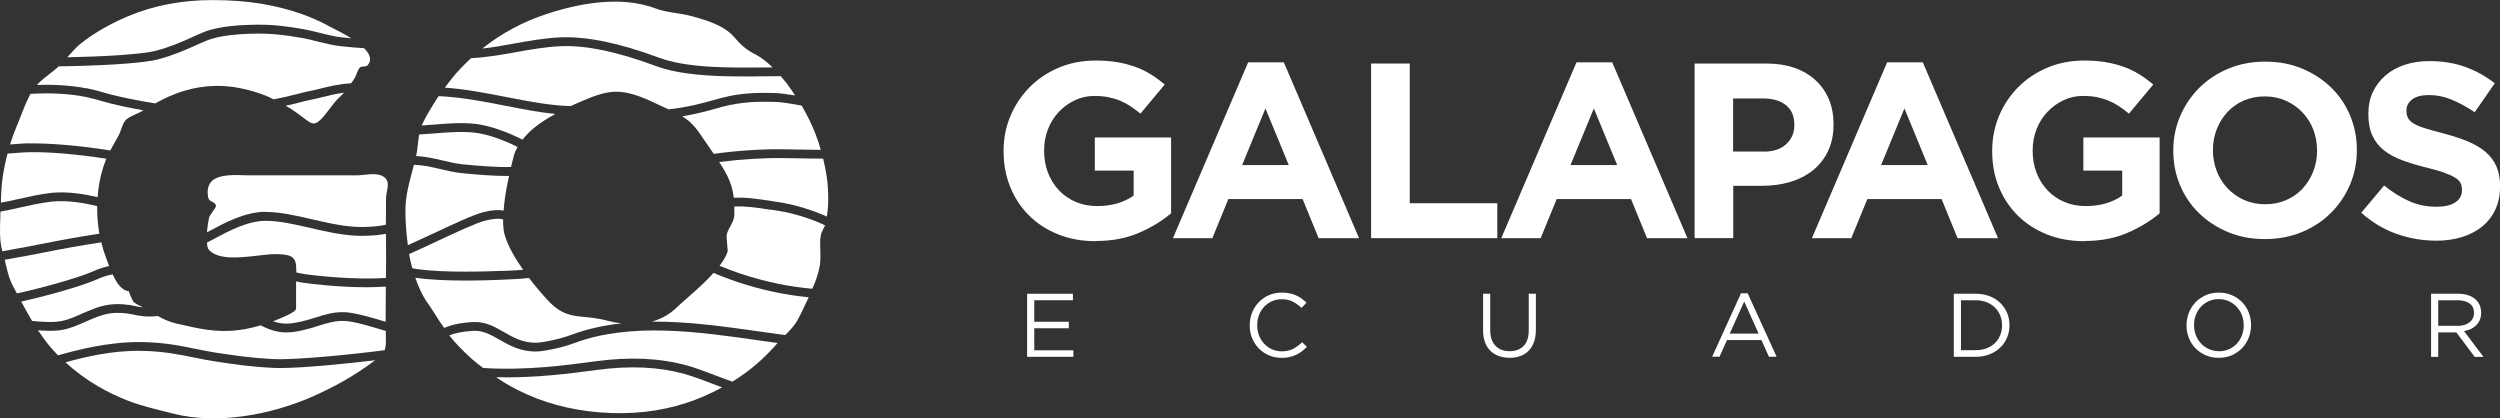<svg width="245" height="41" viewBox="0 0 245 41" fill="none" xmlns="http://www.w3.org/2000/svg">
<rect x="0" y="0" width="245" height="41" fill="#333333" stroke="none"/>
<g clip-path="url(#clip0_664_24230)">
<path d="M107.398 23.636C106.051 23.636 104.831 23.417 103.725 22.98C102.618 22.535 101.664 21.925 100.871 21.143C100.077 20.361 99.457 19.433 99.017 18.358C98.577 17.285 98.351 16.111 98.351 14.838V14.785C98.351 13.565 98.577 12.418 99.031 11.351C99.477 10.283 100.111 9.348 100.911 8.539C101.711 7.731 102.664 7.094 103.765 6.63C104.865 6.166 106.065 5.934 107.378 5.934C108.152 5.934 108.852 5.987 109.478 6.093C110.112 6.199 110.699 6.352 111.239 6.544C111.779 6.736 112.285 6.981 112.765 7.28C113.239 7.571 113.699 7.91 114.146 8.281L111.759 11.138C111.432 10.86 111.105 10.615 110.779 10.402C110.452 10.19 110.112 10.011 109.758 9.865C109.405 9.72 109.025 9.607 108.612 9.521C108.205 9.441 107.752 9.401 107.258 9.401C106.571 9.401 105.925 9.541 105.331 9.826C104.731 10.111 104.211 10.495 103.758 10.973C103.304 11.45 102.958 12.014 102.704 12.657C102.451 13.3 102.324 13.989 102.324 14.725V14.772C102.324 15.554 102.451 16.277 102.704 16.933C102.958 17.596 103.318 18.166 103.785 18.657C104.251 19.148 104.798 19.525 105.431 19.791C106.065 20.062 106.765 20.195 107.532 20.195C108.938 20.195 110.132 19.85 111.099 19.167V16.721H107.292V13.472H114.766V20.904C113.879 21.654 112.825 22.297 111.605 22.82C110.385 23.351 108.985 23.616 107.412 23.616L107.398 23.636Z" fill="white"/>
<path d="M122.32 6.106H125.814L133.188 23.344H129.227L127.654 19.506H120.38L118.806 23.344H114.946L122.32 6.106ZM126.3 16.177L124.013 10.628L121.727 16.177H126.3Z" fill="white"/>
<path d="M134.368 6.226H138.155V19.917H146.736V23.338H134.368V6.226Z" fill="white"/>
<path d="M154.503 6.106H157.997L165.371 23.344H161.411L159.837 19.506H152.556L150.983 23.344H147.123L154.497 6.106H154.503ZM158.484 16.177L156.197 10.628L153.91 16.177H158.484Z" fill="white"/>
<path d="M166.058 6.226H173.092C174.125 6.226 175.046 6.365 175.859 6.65C176.672 6.935 177.359 7.339 177.926 7.863C178.493 8.387 178.926 9.01 179.233 9.733C179.533 10.456 179.686 11.258 179.686 12.14V12.193C179.686 13.187 179.506 14.056 179.146 14.812C178.786 15.561 178.286 16.191 177.659 16.694C177.026 17.198 176.292 17.576 175.446 17.828C174.599 18.08 173.699 18.206 172.732 18.206H169.858V23.338H166.071V6.226H166.058ZM172.845 14.858C173.799 14.858 174.532 14.613 175.059 14.115C175.586 13.618 175.846 13.008 175.846 12.279V12.226C175.846 11.384 175.572 10.741 175.019 10.303C174.472 9.865 173.719 9.647 172.772 9.647H169.845V14.851H172.845V14.858Z" fill="white"/>
<path d="M184.94 6.106H188.434L195.808 23.344H191.847L190.274 19.506H183L181.426 23.344H177.566L184.94 6.106ZM188.92 16.177L186.634 10.628L184.347 16.177H188.92Z" fill="white"/>
<path d="M204.289 23.636C202.942 23.636 201.722 23.417 200.615 22.98C199.508 22.535 198.555 21.925 197.761 21.143C196.968 20.361 196.348 19.433 195.901 18.358C195.454 17.285 195.234 16.111 195.234 14.838V14.785C195.234 13.565 195.461 12.418 195.908 11.351C196.361 10.283 196.988 9.348 197.788 8.539C198.588 7.731 199.542 7.094 200.642 6.63C201.742 6.166 202.949 5.934 204.255 5.934C205.029 5.934 205.729 5.987 206.356 6.093C206.989 6.199 207.576 6.352 208.116 6.544C208.656 6.736 209.163 6.981 209.643 7.28C210.116 7.571 210.576 7.91 211.023 8.281L208.636 11.138C208.309 10.86 207.982 10.615 207.656 10.402C207.329 10.19 206.989 10.011 206.636 9.865C206.282 9.72 205.902 9.607 205.495 9.521C205.082 9.441 204.635 9.401 204.142 9.401C203.455 9.401 202.809 9.541 202.215 9.826C201.615 10.111 201.095 10.495 200.642 10.973C200.188 11.45 199.835 12.014 199.582 12.657C199.328 13.3 199.201 13.989 199.201 14.725V14.772C199.201 15.554 199.328 16.277 199.582 16.933C199.835 17.596 200.195 18.166 200.662 18.657C201.128 19.148 201.675 19.525 202.308 19.791C202.942 20.062 203.642 20.195 204.409 20.195C205.822 20.195 207.009 19.85 207.976 19.167V16.721H204.169V13.472H211.643V20.904C210.756 21.654 209.703 22.297 208.482 22.82C207.262 23.351 205.862 23.616 204.289 23.616V23.636Z" fill="white"/>
<path d="M238.706 23.583C237.392 23.583 236.106 23.358 234.845 22.913C233.585 22.462 232.438 21.773 231.405 20.845L233.645 18.18C234.432 18.816 235.239 19.32 236.066 19.698C236.892 20.076 237.799 20.261 238.786 20.261C239.573 20.261 240.186 20.116 240.619 19.83C241.053 19.545 241.273 19.148 241.273 18.644V18.597C241.273 18.352 241.226 18.14 241.139 17.948C241.046 17.762 240.879 17.583 240.619 17.424C240.366 17.258 240.013 17.099 239.559 16.933C239.113 16.767 238.526 16.602 237.799 16.423C236.932 16.21 236.146 15.972 235.439 15.713C234.732 15.455 234.139 15.13 233.645 14.745C233.152 14.361 232.772 13.883 232.505 13.313C232.232 12.743 232.098 12.034 232.098 11.185V11.138C232.098 10.356 232.245 9.653 232.538 9.023C232.832 8.394 233.245 7.857 233.772 7.399C234.299 6.942 234.932 6.59 235.665 6.352C236.399 6.106 237.212 5.987 238.092 5.987C239.353 5.987 240.513 6.173 241.573 6.55C242.626 6.928 243.6 7.465 244.486 8.162L242.52 10.999C241.746 10.475 240.993 10.064 240.259 9.766C239.519 9.461 238.786 9.315 238.046 9.315C237.306 9.315 236.752 9.461 236.386 9.746C236.019 10.031 235.832 10.389 235.832 10.807V10.853C235.832 11.132 235.886 11.37 235.992 11.576C236.099 11.781 236.292 11.967 236.572 12.126C236.852 12.292 237.232 12.444 237.719 12.59C238.199 12.736 238.813 12.909 239.553 13.101C240.419 13.333 241.193 13.585 241.873 13.87C242.553 14.155 243.126 14.5 243.593 14.898C244.06 15.295 244.413 15.766 244.646 16.303C244.886 16.84 245.007 17.483 245.007 18.233V18.279C245.007 19.128 244.853 19.883 244.54 20.54C244.233 21.203 243.8 21.753 243.246 22.204C242.693 22.655 242.033 22.993 241.266 23.232C240.499 23.47 239.646 23.59 238.712 23.59L238.706 23.583Z" fill="white"/>
<path d="M221.951 23.43C220.644 23.43 219.444 23.205 218.35 22.748C217.257 22.29 216.31 21.674 215.51 20.898C214.71 20.122 214.09 19.207 213.65 18.16C213.203 17.112 212.983 15.985 212.983 14.785V14.739C212.983 13.539 213.21 12.411 213.663 11.364C214.117 10.316 214.737 9.395 215.537 8.599C216.337 7.804 217.284 7.18 218.39 6.723C219.491 6.265 220.697 6.04 222.004 6.04C223.311 6.04 224.511 6.265 225.605 6.723C226.698 7.18 227.645 7.797 228.445 8.573C229.245 9.348 229.865 10.263 230.305 11.311C230.745 12.358 230.972 13.486 230.972 14.685V14.732C230.972 15.932 230.745 17.059 230.298 18.107C229.845 19.154 229.225 20.076 228.425 20.871C227.625 21.667 226.678 22.29 225.571 22.748C224.464 23.205 223.264 23.43 221.957 23.43H221.951ZM221.997 20.016C222.738 20.016 223.424 19.877 224.051 19.605C224.678 19.333 225.218 18.955 225.658 18.478C226.098 17.994 226.445 17.444 226.698 16.807C226.945 16.177 227.071 15.494 227.071 14.778V14.732C227.071 14.009 226.945 13.333 226.698 12.69C226.451 12.047 226.091 11.49 225.631 11.006C225.171 10.528 224.631 10.144 223.998 9.865C223.371 9.587 222.684 9.448 221.944 9.448C221.204 9.448 220.497 9.587 219.877 9.859C219.257 10.131 218.724 10.509 218.284 10.986C217.837 11.47 217.497 12.02 217.244 12.657C216.997 13.287 216.87 13.969 216.87 14.685V14.732C216.87 15.455 216.997 16.137 217.244 16.774C217.49 17.417 217.85 17.974 218.304 18.458C218.764 18.942 219.304 19.32 219.924 19.598C220.544 19.877 221.231 20.016 221.991 20.016H221.997Z" fill="white"/>
<path d="M100.657 28.788H105.145V29.424H101.358V31.532H104.745V32.169H101.358V34.33H105.191V34.967H100.657V28.794V28.788Z" fill="white"/>
<path d="M125.587 35.066C125.14 35.066 124.727 34.987 124.347 34.821C123.967 34.655 123.64 34.43 123.36 34.145C123.08 33.859 122.867 33.521 122.706 33.137C122.546 32.746 122.473 32.335 122.473 31.89V31.87C122.473 31.433 122.553 31.022 122.706 30.637C122.86 30.246 123.08 29.908 123.36 29.616C123.64 29.325 123.967 29.093 124.353 28.927C124.74 28.761 125.16 28.675 125.613 28.675C125.9 28.675 126.154 28.701 126.38 28.748C126.607 28.794 126.82 28.86 127.014 28.947C127.207 29.033 127.387 29.132 127.554 29.258C127.72 29.378 127.88 29.51 128.034 29.663L127.554 30.173C127.287 29.928 127 29.722 126.7 29.563C126.394 29.404 126.034 29.325 125.607 29.325C125.267 29.325 124.947 29.391 124.653 29.517C124.36 29.649 124.107 29.828 123.893 30.054C123.68 30.286 123.507 30.551 123.387 30.863C123.267 31.174 123.207 31.506 123.207 31.857V31.877C123.207 32.235 123.267 32.567 123.387 32.878C123.507 33.19 123.673 33.455 123.893 33.687C124.107 33.919 124.36 34.098 124.653 34.231C124.947 34.363 125.267 34.43 125.607 34.43C126.034 34.43 126.4 34.35 126.707 34.198C127.014 34.038 127.314 33.82 127.614 33.541L128.074 33.992C127.914 34.158 127.747 34.304 127.574 34.436C127.4 34.569 127.214 34.682 127.014 34.774C126.814 34.867 126.594 34.94 126.367 34.993C126.134 35.046 125.88 35.073 125.593 35.073L125.587 35.066Z" fill="white"/>
<path d="M147.923 35.059C147.536 35.059 147.189 35 146.869 34.887C146.556 34.774 146.282 34.602 146.056 34.377C145.829 34.151 145.649 33.866 145.529 33.535C145.402 33.197 145.342 32.812 145.342 32.381V28.788H146.042V32.335C146.042 33.004 146.209 33.521 146.549 33.879C146.889 34.237 147.349 34.416 147.943 34.416C148.536 34.416 148.969 34.244 149.309 33.906C149.649 33.561 149.816 33.057 149.816 32.381V28.788H150.516V32.328C150.516 32.779 150.456 33.177 150.329 33.521C150.203 33.859 150.029 34.145 149.803 34.377C149.576 34.609 149.303 34.774 148.989 34.894C148.676 35.007 148.323 35.066 147.929 35.066L147.923 35.059Z" fill="white"/>
<path d="M170.618 28.741H171.272L174.106 34.96H173.352L172.625 33.329H169.245L168.512 34.96H167.792L170.618 28.741ZM172.345 32.693L170.932 29.55L169.512 32.693H172.345Z" fill="white"/>
<path d="M191.474 28.788H193.628C194.114 28.788 194.561 28.867 194.961 29.02C195.368 29.172 195.715 29.391 196.008 29.669C196.301 29.948 196.528 30.273 196.688 30.644C196.848 31.015 196.928 31.42 196.928 31.857V31.877C196.928 32.315 196.848 32.719 196.688 33.097C196.528 33.475 196.301 33.8 196.008 34.078C195.715 34.357 195.368 34.569 194.961 34.728C194.554 34.887 194.108 34.967 193.628 34.967H191.474V28.794V28.788ZM192.174 29.431V34.317H193.628C194.021 34.317 194.374 34.257 194.694 34.131C195.015 34.005 195.281 33.84 195.508 33.621C195.728 33.402 195.901 33.143 196.021 32.845C196.141 32.547 196.201 32.228 196.201 31.89V31.87C196.201 31.532 196.141 31.207 196.021 30.916C195.901 30.617 195.728 30.359 195.508 30.14C195.288 29.921 195.015 29.749 194.694 29.616C194.374 29.49 194.021 29.424 193.628 29.424H192.174V29.431Z" fill="white"/>
<path d="M217.437 35.066C216.964 35.066 216.537 34.98 216.143 34.808C215.757 34.635 215.423 34.41 215.143 34.118C214.863 33.826 214.65 33.488 214.503 33.104C214.35 32.719 214.277 32.315 214.277 31.89V31.87C214.277 31.446 214.357 31.042 214.51 30.651C214.663 30.259 214.877 29.921 215.157 29.63C215.437 29.338 215.77 29.106 216.157 28.933C216.544 28.761 216.977 28.675 217.45 28.675C217.924 28.675 218.35 28.761 218.737 28.933C219.124 29.106 219.457 29.338 219.737 29.623C220.017 29.915 220.231 30.253 220.377 30.637C220.531 31.022 220.604 31.426 220.604 31.851V31.87C220.604 32.295 220.524 32.699 220.377 33.09C220.224 33.475 220.004 33.82 219.731 34.111C219.451 34.403 219.117 34.635 218.73 34.808C218.344 34.98 217.91 35.066 217.437 35.066ZM217.457 34.423C217.81 34.423 218.137 34.357 218.437 34.224C218.737 34.092 218.99 33.913 219.204 33.681C219.417 33.448 219.584 33.183 219.704 32.878C219.824 32.573 219.884 32.242 219.884 31.89V31.87C219.884 31.519 219.824 31.188 219.704 30.876C219.584 30.564 219.411 30.299 219.197 30.067C218.977 29.835 218.717 29.656 218.424 29.517C218.124 29.384 217.797 29.311 217.444 29.311C217.09 29.311 216.764 29.378 216.464 29.51C216.163 29.643 215.91 29.822 215.697 30.054C215.483 30.286 215.317 30.551 215.197 30.856C215.077 31.161 215.017 31.493 215.017 31.844V31.864C215.017 32.215 215.077 32.547 215.197 32.858C215.317 33.17 215.49 33.435 215.703 33.667C215.923 33.899 216.183 34.078 216.477 34.211C216.777 34.343 217.104 34.416 217.457 34.416V34.423Z" fill="white"/>
<path d="M238.246 28.788H240.913C241.3 28.788 241.64 28.84 241.933 28.953C242.233 29.059 242.48 29.212 242.673 29.411C242.826 29.563 242.946 29.742 243.026 29.948C243.106 30.153 243.153 30.379 243.153 30.624V30.644C243.153 30.902 243.113 31.134 243.026 31.34C242.946 31.546 242.826 31.718 242.68 31.87C242.526 32.023 242.353 32.142 242.146 32.242C241.94 32.341 241.713 32.407 241.473 32.447L243.38 34.973H242.52L240.719 32.573H238.946V34.973H238.246V28.801V28.788ZM240.853 31.937C241.086 31.937 241.293 31.91 241.493 31.851C241.686 31.791 241.853 31.705 242 31.599C242.14 31.493 242.253 31.36 242.333 31.201C242.413 31.042 242.453 30.869 242.453 30.664V30.644C242.453 30.259 242.313 29.961 242.033 29.749C241.753 29.537 241.366 29.424 240.859 29.424H238.946V31.93H240.853V31.937Z" fill="white"/>
<path d="M13.028 30.823C12.501 30.69 11.575 30.598 10.788 30.71C9.981 30.823 9.154 31.188 8.361 31.539C7.634 31.857 6.947 32.156 6.261 32.301C5.827 32.388 5.354 32.421 4.881 32.421C4.494 32.421 4.107 32.401 3.727 32.368C4.087 32.911 4.467 33.448 4.901 33.965C5.147 34.257 5.414 34.542 5.687 34.821C7.461 34.324 10.614 33.475 13.861 33.521C16.062 33.554 17.669 33.879 19.215 34.198C19.882 34.33 20.535 34.469 21.209 34.569L21.576 34.622C23.023 34.841 24.656 35.086 26.883 35.192C29.01 35.291 34.91 34.695 37.697 34.317C37.757 34.151 37.797 33.959 37.811 33.707C37.811 33.588 37.817 33.462 37.811 33.316C37.811 33.017 37.811 32.726 37.811 32.434C37.797 32.434 37.784 32.427 37.771 32.421C36.484 32.03 34.724 31.499 33.797 31.453C32.85 31.413 32.09 31.652 31.21 31.93C30.75 32.076 30.283 32.222 29.763 32.341C28.576 32.606 27.383 32.852 25.549 31.884C24.856 32.083 24.156 32.248 23.436 32.341C21.209 32.639 19.429 32.195 17.282 31.705C16.602 31.552 16.022 31.28 15.468 30.969C14.562 31.088 13.601 30.969 13.041 30.823H13.028Z" fill="white"/>
<path d="M8.474 8.639C9.081 8.765 9.701 8.924 10.314 9.11C11.535 9.474 13.715 9.899 15.208 10.137C15.655 9.885 16.102 9.653 16.555 9.454C18.742 8.5 21.062 8.142 23.562 8.646C24.483 8.831 25.343 9.09 26.123 9.408C26.356 9.507 26.583 9.62 26.81 9.733C27.676 9.58 28.503 9.375 29.197 9.196C29.69 9.07 30.11 8.964 30.417 8.911C30.657 8.871 30.957 8.791 31.303 8.705C32.117 8.5 33.21 8.221 34.404 8.168C34.53 7.976 34.684 7.797 34.797 7.591C34.944 7.32 35.057 6.796 35.297 6.603C35.504 6.431 35.844 6.623 36.051 6.365C36.204 6.173 36.271 5.974 36.264 5.775C36.257 5.417 36.017 5.059 35.677 4.721C35.017 4.687 34.31 4.621 33.604 4.548L33.31 4.515C32.63 4.442 31.857 4.25 31.11 4.064C30.577 3.932 30.043 3.792 29.55 3.713C27.963 3.434 26.723 3.282 25.116 3.295C23.109 3.315 21.382 3.54 20.389 3.925C20.009 4.071 19.615 4.25 19.182 4.442C18.249 4.86 17.082 5.384 15.562 5.801C13.895 6.259 9.134 6.458 5.754 6.504C5.714 6.544 5.674 6.584 5.627 6.623C5.374 6.842 5.134 7.028 4.901 7.207C4.434 7.571 4.007 7.896 3.62 8.327C4.627 8.274 6.827 8.314 8.468 8.659L8.474 8.639Z" fill="white"/>
<path d="M29.523 31.512C30.056 31.393 30.503 31.254 30.937 31.115C31.857 30.823 32.737 30.544 33.824 30.598C34.804 30.644 36.431 31.121 37.791 31.532C37.791 30.385 37.797 29.232 37.811 28.085C37.197 28.125 36.577 28.151 35.964 28.151C33.17 28.151 30.51 27.82 29.87 27.733C29.603 27.7 29.31 27.64 29.016 27.574C29.016 28.469 29.016 29.364 29.016 30.266C29.016 30.598 27.416 31.234 26.75 31.486C27.85 31.864 28.643 31.705 29.517 31.512H29.523Z" fill="white"/>
<path d="M5.02 19.764C4.007 19.877 2.96 20.116 1.947 20.341C1.287 20.493 0.647 20.633 0.04 20.739C0.04 20.898 0.04 21.057 0.033 21.216C-0 22.244 -0.06 23.311 0.153 24.312C0.173 24.418 0.207 24.524 0.233 24.624C0.513 24.571 0.8 24.518 1.107 24.465C2.193 24.266 3.347 24.06 4.127 23.895C5.74 23.563 8.001 23.165 9.741 22.9C9.594 22.091 9.521 21.243 9.521 20.374V20.261C9.521 20.261 9.521 20.215 9.521 20.195C8.287 19.897 6.574 19.592 5.014 19.764H5.02Z" fill="white"/>
<path d="M30.57 9.753C30.276 9.806 29.883 9.905 29.416 10.025C29.003 10.131 28.51 10.25 27.989 10.363C28.13 10.442 28.276 10.515 28.41 10.601C28.856 10.893 29.31 11.211 29.756 11.556C30.563 12.173 30.817 12.332 31.477 11.669C32.137 10.999 32.61 10.111 33.33 9.474C33.463 9.355 33.583 9.216 33.71 9.083C32.903 9.189 32.157 9.375 31.53 9.534C31.157 9.627 30.837 9.713 30.576 9.753H30.57Z" fill="white"/>
<path d="M37.824 27.23C37.824 26.626 37.837 26.023 37.837 25.419C37.837 24.856 37.837 24.292 37.831 23.735C37.831 23.457 37.831 23.178 37.831 22.907C37.27 23.026 36.564 23.092 35.664 23.112C33.937 23.145 32.13 22.741 30.416 22.343C28.87 21.985 27.403 21.64 26.029 21.64C24.276 21.64 22.402 22.648 21.035 23.377C20.762 23.523 20.515 23.656 20.282 23.775C20.302 24.087 20.355 24.352 20.475 24.485C21.715 25.87 25.256 24.902 27.029 24.902C27.096 24.902 27.163 24.902 27.223 24.902C28.529 24.962 29.05 25.121 29.036 26.447C29.036 26.533 29.036 26.619 29.036 26.699C29.37 26.779 29.71 26.845 30.003 26.885C30.776 26.984 34.544 27.455 37.837 27.236L37.824 27.23Z" fill="white"/>
<path d="M2.073 29.543C2.42 30.193 2.78 30.83 3.147 31.453C4.067 31.539 5.214 31.632 6.081 31.453C6.681 31.333 7.321 31.048 8.007 30.75C8.861 30.379 9.741 29.988 10.668 29.862C11.581 29.736 12.621 29.835 13.248 29.994C13.461 30.047 13.728 30.094 14.015 30.12C13.681 29.948 13.315 29.822 13.061 29.543C12.981 29.451 12.581 28.529 12.635 28.536C12.248 28.516 11.921 28.264 11.634 27.912C11.401 27.621 11.214 27.256 11.041 26.885C10.581 26.977 10.054 27.123 9.468 27.389C7.961 28.065 4.414 29.04 2.087 29.55L2.073 29.543Z" fill="white"/>
<path d="M26.836 36.054C24.569 35.948 22.909 35.696 21.442 35.471L21.075 35.417C20.382 35.311 19.715 35.179 19.035 35.04C17.522 34.735 15.961 34.416 13.841 34.383C10.988 34.33 8.261 35 6.414 35.51C7.387 36.392 8.441 37.181 9.607 37.857C10.494 38.374 11.434 38.832 12.421 39.223C13.908 39.813 15.475 40.151 17.008 40.542C21.315 41.63 26.503 40.649 30.503 38.918C31.13 38.646 31.73 38.361 32.317 38.063C32.73 37.851 33.143 37.639 33.537 37.413C34.577 36.83 35.59 36.18 36.55 35.464C36.63 35.404 36.69 35.358 36.764 35.305C34.05 35.636 29.683 36.067 27.416 36.067C27.196 36.067 27.003 36.067 26.829 36.054H26.836Z" fill="white"/>
<path d="M2.76 14.056C4.834 14.016 7.807 14.268 10.808 14.745C11.068 14.255 11.348 13.777 11.621 13.28C11.881 12.809 12.001 11.987 12.434 11.662C12.874 11.331 13.548 11.125 14.061 10.813C12.681 10.568 11.081 10.237 10.068 9.932C9.474 9.753 8.881 9.6 8.294 9.481C6.814 9.169 4.694 9.11 3.667 9.169L2.987 9.202C2.987 9.202 2.96 9.242 2.947 9.269C2.553 10.018 2.247 10.827 1.94 11.616C1.827 11.901 1.713 12.186 1.6 12.458C1.367 13.008 1.167 13.578 0.987 14.155C1.107 14.148 1.22 14.142 1.34 14.129C1.907 14.089 2.453 14.049 2.76 14.042V14.056Z" fill="white"/>
<path d="M26.016 20.772C27.496 20.772 29.003 21.123 30.603 21.494C32.263 21.879 33.983 22.277 35.63 22.244C36.577 22.224 37.297 22.151 37.817 22.018C37.817 21.163 37.817 20.301 37.831 19.446C37.837 19.088 37.944 18.716 37.984 18.378C38.044 17.934 37.997 17.536 37.504 17.265C36.797 16.873 35.69 17.185 34.924 17.185H24.449C23.836 17.185 22.989 17.112 22.222 17.198C21.802 17.245 21.409 17.337 21.089 17.51C20.989 17.563 20.889 17.629 20.809 17.702C20.715 17.788 20.635 17.888 20.562 17.994C20.382 18.286 20.302 18.683 20.375 19.207C20.482 19.95 21.082 19.645 21.162 20.182C21.189 20.367 20.549 21.037 20.482 21.355C20.429 21.627 20.329 22.184 20.282 22.767C20.389 22.714 20.495 22.655 20.595 22.602C22.042 21.826 24.029 20.759 26.003 20.759L26.016 20.772Z" fill="white"/>
<path d="M1.26 25.313C0.98 25.366 0.72 25.413 0.46 25.459C0.673 26.328 0.84 27.216 1.26 28.012C1.393 28.264 1.527 28.509 1.653 28.754C3.994 28.257 7.701 27.223 9.108 26.593C9.694 26.328 10.221 26.175 10.694 26.076C10.568 25.744 10.461 25.433 10.374 25.214C10.194 24.743 10.048 24.253 9.928 23.749C8.201 24.007 5.921 24.412 4.307 24.743C3.52 24.909 2.353 25.114 1.267 25.313H1.26Z" fill="white"/>
<path d="M4.927 18.909C6.547 18.73 8.281 19.021 9.568 19.32C9.588 19.055 9.608 18.789 9.641 18.531C9.774 17.53 10.021 16.562 10.381 15.647C10.395 15.614 10.408 15.587 10.421 15.554C7.561 15.11 4.761 14.871 2.787 14.918C2.487 14.918 1.96 14.964 1.407 15.004C1.18 15.017 0.96 15.037 0.74 15.05C0.587 15.634 0.447 16.224 0.347 16.834C0.28 17.238 0.22 17.649 0.18 18.06C0.12 18.65 0.1 19.253 0.087 19.863C0.62 19.764 1.18 19.645 1.767 19.512C2.8 19.28 3.874 19.035 4.941 18.915L4.927 18.909Z" fill="white"/>
<path d="M18.829 3.64C19.275 3.441 19.682 3.255 20.076 3.103C21.562 2.533 23.869 2.427 25.103 2.42C26.809 2.4 28.103 2.572 29.697 2.851C30.203 2.937 30.757 3.076 31.317 3.216C32.03 3.395 32.77 3.58 33.397 3.647L33.69 3.68C33.937 3.706 34.19 3.733 34.437 3.759C33.617 3.242 32.757 2.838 32.423 2.659C31.537 2.175 30.63 1.75 29.677 1.412C28.43 0.961 27.076 0.617 25.636 0.371C24.196 0.133 22.569 0.007 20.816 0.007C17.815 0.007 15.015 0.544 12.501 1.611C10.934 2.274 9.228 3.209 7.907 4.276C7.414 4.674 7.007 5.152 6.594 5.616C10.034 5.549 13.995 5.331 15.335 4.959C16.788 4.561 17.875 4.077 18.829 3.647V3.64Z" fill="white"/>
<path d="M76.848 15.494C75.008 15.455 72.628 15.6 70.481 15.879C70.888 16.495 71.248 17.092 71.501 17.742C71.581 17.954 71.661 18.166 71.721 18.392C71.808 18.703 71.874 19.028 71.914 19.38C73.148 19.326 74.168 19.479 75.621 19.704L76.282 19.804C78.028 20.062 79.895 20.699 81.029 21.223C81.069 20.951 81.109 20.679 81.129 20.407C81.182 19.731 81.175 19.061 81.129 18.385C81.109 18.053 81.075 17.715 81.029 17.384C80.942 16.767 80.815 16.151 80.669 15.547C80.275 15.547 79.849 15.534 79.409 15.534C78.462 15.521 77.488 15.508 76.842 15.494H76.848Z" fill="white"/>
<path d="M45.425 16.111C46.972 16.257 48.779 16.409 50.079 16.363C50.179 15.952 50.272 15.561 50.359 15.249C50.439 14.957 50.565 14.672 50.719 14.4C49.085 13.591 47.812 13.22 47.018 13.074C45.658 12.829 44.091 12.948 42.571 13.074C42.058 13.114 41.564 13.154 41.084 13.181C41.071 13.26 41.044 13.34 41.038 13.426C40.998 13.698 40.971 13.983 40.938 14.261C40.904 14.573 40.864 14.891 40.798 15.196C40.791 15.229 40.784 15.262 40.778 15.289C41.678 15.342 42.504 15.514 43.298 15.707C43.978 15.872 44.685 16.038 45.431 16.111H45.425Z" fill="white"/>
<path d="M75.495 20.553C74.055 20.334 73.108 20.188 71.961 20.241C71.968 20.526 71.981 20.805 71.961 21.123C71.914 21.766 71.448 22.27 71.268 22.827C71.241 22.913 71.221 23 71.208 23.086C71.208 23.132 71.208 23.205 71.208 23.291C71.228 23.729 71.334 24.571 71.314 24.644C71.161 25.108 70.874 25.579 70.514 26.049C71.241 26.341 72.141 26.679 72.534 26.805C75.021 27.627 77.228 28.085 79.609 28.297C79.742 27.979 79.888 27.66 79.995 27.335C80.002 27.309 80.015 27.282 80.022 27.256C80.155 26.865 80.262 26.467 80.335 26.056C80.395 25.718 80.402 25.38 80.402 25.042C80.402 24.71 80.375 24.379 80.375 24.054C80.375 23.742 80.375 23.424 80.429 23.106C80.489 22.728 80.715 22.423 80.855 22.085C79.922 21.62 78.042 20.924 76.155 20.639L75.495 20.54V20.553Z" fill="white"/>
<path d="M47.365 20.785C48.332 20.553 48.905 20.56 49.352 20.639C49.412 19.877 49.519 19.068 49.672 18.279C49.739 17.914 49.819 17.576 49.892 17.238C49.799 17.238 49.712 17.245 49.612 17.245C48.352 17.245 46.798 17.119 45.345 16.979C44.532 16.9 43.798 16.721 43.091 16.555C42.258 16.356 41.451 16.177 40.564 16.151C40.484 16.462 40.398 16.78 40.318 17.092C40.198 17.536 40.084 17.974 39.991 18.418C39.838 19.134 39.731 19.857 39.731 20.599C39.731 21.68 39.811 22.854 39.971 24.027C40.624 23.735 41.471 23.344 42.305 22.953C44.345 21.998 46.452 21.011 47.372 20.792L47.365 20.785Z" fill="white"/>
<path d="M54.913 3.66C57.48 3.554 60.7 4.21 64.507 5.629C67.327 6.683 71.368 6.643 74.921 6.61C75.195 6.61 75.455 6.61 75.715 6.61C75.222 6.133 74.668 5.669 74.141 5.397C73.141 4.88 72.675 4.482 71.915 3.6C71.268 2.851 70.268 2.38 69.267 2.029C68.774 1.856 68.274 1.717 67.821 1.591C66.601 1.253 65.407 1.266 64.227 0.822C60.92 -0.418 56.933 0.278 53.686 1.333C51.266 2.115 49.132 3.269 47.265 4.76C48.272 4.648 49.285 4.469 50.325 4.276C51.806 4.011 53.339 3.733 54.919 3.66H54.913Z" fill="white"/>
<path d="M55.946 10.389C56.039 10.349 56.146 10.296 56.233 10.257C57.353 9.773 58.54 9.202 59.76 9.03C61.373 8.811 62.92 9.501 64.367 10.184C64.647 10.316 64.92 10.442 65.194 10.568C65.314 10.621 65.414 10.668 65.52 10.721C67.434 10.509 69.161 10.031 69.741 9.859C70.321 9.686 70.901 9.541 71.454 9.421C72.748 9.149 74.141 9.057 75.962 9.116C76.495 9.136 77.215 9.236 77.922 9.355C77.648 8.944 77.382 8.533 77.075 8.142C76.895 7.91 76.708 7.691 76.515 7.465C76.001 7.465 75.468 7.465 74.921 7.479C74.275 7.479 73.615 7.492 72.948 7.492C69.861 7.492 66.647 7.359 64.214 6.451C60.5 5.065 57.393 4.416 54.946 4.528C53.419 4.595 51.919 4.866 50.465 5.132C49.059 5.384 47.618 5.629 46.158 5.702C45.812 6.027 45.471 6.358 45.145 6.703C45.132 6.716 45.118 6.736 45.098 6.749C44.558 7.326 44.065 7.949 43.591 8.586C45.618 8.732 47.692 9.13 49.712 9.527C51.932 9.965 54.032 10.356 55.933 10.396L55.946 10.389Z" fill="white"/>
<path d="M67.134 36.657C64.514 35.941 61.747 35.815 58.44 36.26C55.913 36.598 52.366 37.068 48.625 36.969C48.912 37.161 49.199 37.36 49.499 37.539C49.879 37.765 50.272 37.977 50.672 38.189C53.106 39.435 55.826 40.178 58.826 40.417C61.827 40.649 64.64 40.344 67.261 39.488C68.487 39.091 69.654 38.567 70.768 37.964C70.548 37.884 70.328 37.798 70.101 37.712C69.021 37.3 67.901 36.876 67.127 36.664L67.134 36.657Z" fill="white"/>
<path d="M56.273 33.627C54.939 34.131 53.139 34.45 52.492 34.45C50.965 34.45 49.885 33.826 48.932 33.283C48.078 32.792 47.345 32.381 46.412 32.421C45.218 32.487 44.538 32.673 44.038 32.865C44.051 32.885 44.065 32.905 44.078 32.925C44.211 33.09 44.345 33.256 44.485 33.422C44.625 33.574 44.758 33.727 44.905 33.879C45.352 34.357 45.832 34.814 46.325 35.252C46.652 35.537 47.005 35.795 47.345 36.061C51.486 36.333 55.533 35.789 58.326 35.411C61.753 34.947 64.627 35.079 67.367 35.829C68.174 36.047 69.314 36.485 70.414 36.903C70.901 37.088 71.348 37.254 71.768 37.407C73.115 36.578 74.355 35.59 75.448 34.436C75.662 34.211 75.882 33.985 76.088 33.74C76.128 33.694 76.168 33.654 76.208 33.614C75.588 33.528 74.981 33.448 74.348 33.356C68.467 32.514 61.807 31.559 56.273 33.627Z" fill="white"/>
<path d="M71.641 10.263C71.108 10.376 70.554 10.515 69.994 10.681C69.521 10.82 68.314 11.158 66.861 11.404C67.767 11.947 68.201 12.504 69.114 13.863C69.407 14.301 69.688 14.699 69.948 15.077C72.241 14.758 74.862 14.586 76.868 14.632C77.508 14.646 78.482 14.659 79.422 14.672C79.769 14.672 80.115 14.679 80.435 14.685C80.375 14.467 80.315 14.248 80.242 14.036C80.135 13.724 80.029 13.412 79.909 13.107C79.535 12.139 79.075 11.225 78.562 10.349C77.682 10.184 76.615 10.005 75.942 9.985C74.188 9.932 72.861 10.018 71.641 10.277V10.263Z" fill="white"/>
<path d="M49.365 32.533C50.266 33.051 51.199 33.588 52.492 33.588C53.066 33.588 54.739 33.283 55.966 32.819C57.546 32.228 59.206 31.877 60.9 31.691C60.447 31.632 59.993 31.552 59.547 31.433C57.753 30.956 56.639 31.154 55.526 30.743C54.953 30.531 54.379 30.166 53.712 29.457C53.146 28.854 52.479 28.078 51.839 27.236C51.112 27.335 50.185 27.369 49.565 27.395L49.305 27.409C48.565 27.442 47.178 27.495 45.638 27.495C43.945 27.495 42.078 27.428 40.698 27.216C40.998 28.085 41.364 28.913 41.858 29.616C42.285 30.22 42.665 30.849 43.065 31.466C43.211 31.691 43.378 31.91 43.531 32.136C44.092 31.904 44.885 31.638 46.365 31.559C47.545 31.492 48.479 32.023 49.365 32.533Z" fill="white"/>
<path d="M47.172 12.232C48.038 12.392 49.432 12.796 51.206 13.684C51.532 13.28 51.899 12.889 52.332 12.537C52.972 12.007 53.699 11.569 54.413 11.172C52.872 11.012 51.245 10.701 49.552 10.369C47.372 9.938 45.132 9.514 42.991 9.421C42.931 9.507 42.871 9.587 42.818 9.673C42.311 10.475 41.758 11.351 41.364 12.206C41.351 12.232 41.344 12.265 41.331 12.299C41.711 12.272 42.098 12.246 42.498 12.213C44.071 12.086 45.698 11.954 47.172 12.226V12.232Z" fill="white"/>
<path d="M49.252 26.553L49.538 26.54C49.985 26.52 50.659 26.494 51.265 26.441C50.492 25.34 49.819 24.18 49.498 23.145C49.485 23.092 49.465 23.046 49.452 22.993C49.365 22.695 49.325 22.343 49.305 21.952C49.305 21.806 49.305 21.647 49.305 21.494C48.918 21.408 48.472 21.402 47.572 21.614C46.738 21.813 44.578 22.82 42.671 23.716C41.678 24.18 40.764 24.604 40.091 24.896C40.117 25.061 40.151 25.227 40.184 25.393C40.197 25.439 40.204 25.486 40.218 25.539C40.271 25.791 40.344 26.036 40.411 26.288C42.344 26.672 46.178 26.679 49.252 26.54V26.553Z" fill="white"/>
<path d="M69.921 26.745C69.721 26.964 69.534 27.183 69.314 27.402C68.427 28.284 67.427 29.119 66.66 29.815C66.527 29.934 66.4 30.054 66.287 30.16C65.58 30.843 64.76 31.274 63.88 31.519C67.441 31.492 71.081 32.01 74.468 32.494C75.308 32.613 76.135 32.726 76.948 32.838C77.382 32.407 77.808 31.97 78.108 31.459C78.155 31.373 78.202 31.287 78.248 31.201C78.608 30.538 78.928 29.808 79.249 29.132C76.908 28.9 74.721 28.443 72.261 27.634C72.241 27.634 70.901 27.163 69.921 26.745Z" fill="white"/>
</g>
<defs>
<clipPath id="clip0_664_24230">
<rect width="245" height="41" fill="white"/>
</clipPath>
</defs>
</svg>
